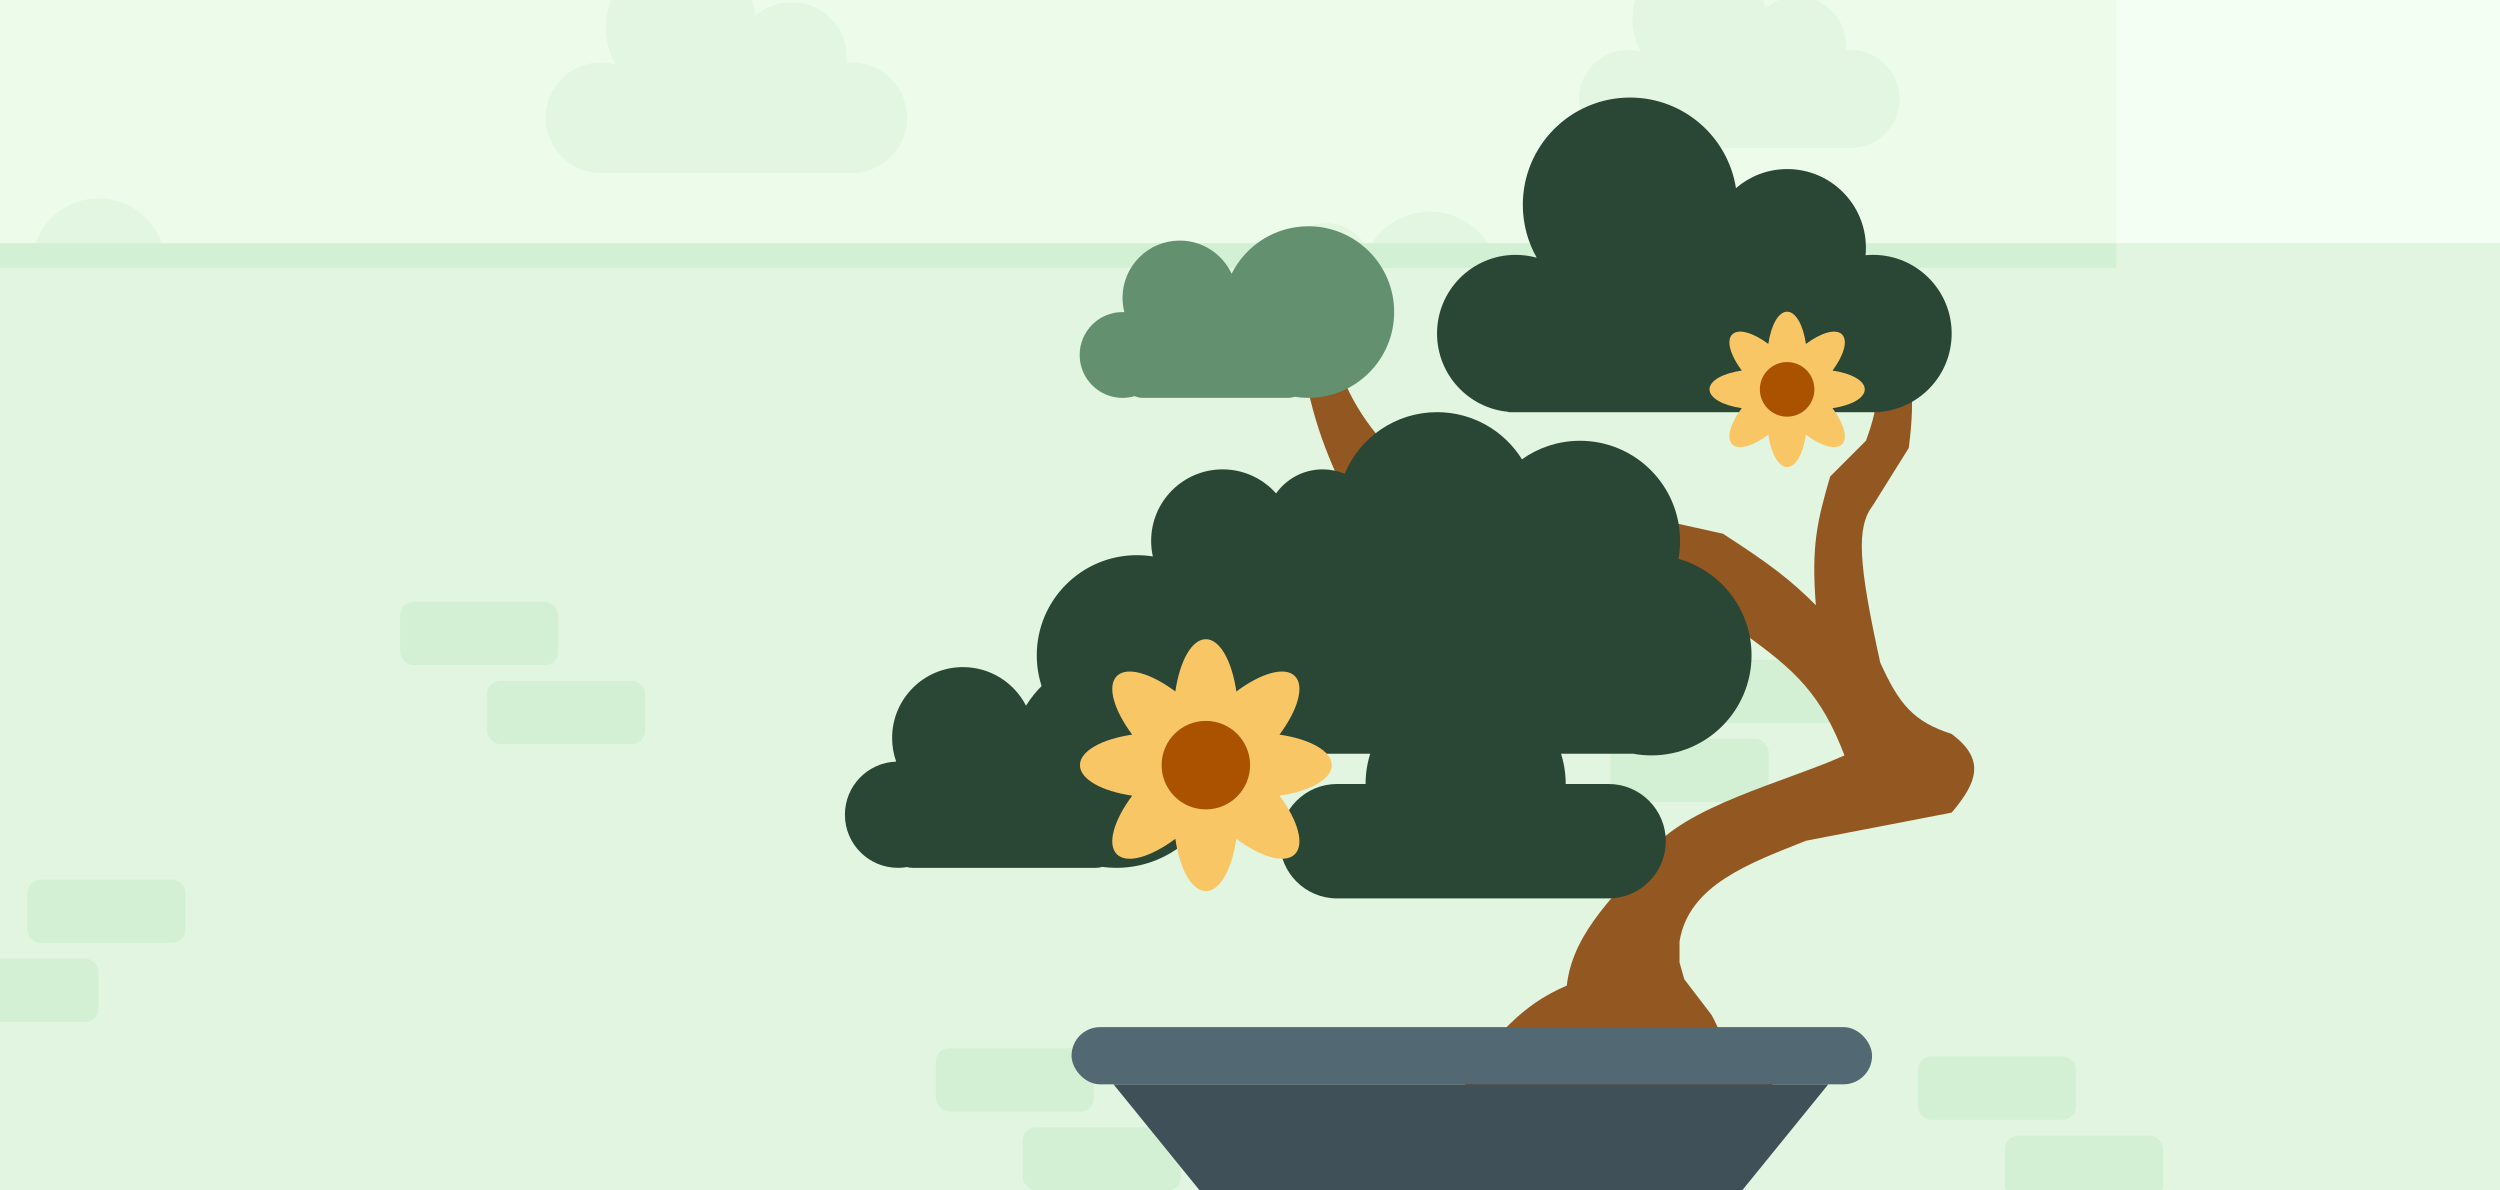 <svg width="1512" height="720" viewBox="0 0 1512 720" fill="none" xmlns="http://www.w3.org/2000/svg">
<rect x="0" y="0" width="1512" height="720" fill="#333333" stroke="none"/>
<g clip-path="url(#clip0_804_3189)">
<rect width="1512" height="720" fill="white"/>
<g clip-path="url(#clip1_804_3189)">
<rect width="1512" height="720" fill="#F3FFF2"/>
<rect opacity="0.4" width="1280" height="192" fill="#E1F5E0"/>
<path opacity="0.8" d="M864.762 128C887.908 128 906.672 146.764 906.672 169.91C906.672 193.056 887.908 211.82 864.762 211.82C861.074 211.82 857.499 211.342 854.092 210.447C852.003 211.33 849.708 211.82 847.298 211.82H791.417C788.409 211.82 785.579 211.059 783.108 209.72C780.343 211.065 777.237 211.82 773.955 211.82C762.382 211.82 753 202.438 753 190.865C753 179.292 762.382 169.91 773.955 169.91C774.251 169.91 774.546 169.918 774.839 169.93C774.261 167.692 773.954 165.345 773.954 162.927C773.954 147.496 786.464 134.986 801.895 134.986C813.134 134.986 822.821 141.623 827.256 151.19C834.132 137.441 848.344 128 864.762 128Z" fill="#E1F5E0"/>
<path opacity="0.8" d="M481.164 212C497.559 212 510.851 225.291 510.851 241.687C510.851 258.082 497.559 271.373 481.164 271.373C478.553 271.373 476.02 271.035 473.607 270.401C472.128 271.027 470.501 271.374 468.794 271.374H429.212C427.08 271.374 425.075 270.834 423.324 269.885C421.366 270.837 419.167 271.372 416.844 271.372C408.646 271.372 402 264.727 402 256.529C402 248.332 408.646 241.686 416.844 241.686C417.053 241.686 417.262 241.691 417.47 241.699C417.061 240.114 416.843 238.452 416.843 236.738C416.843 225.808 425.704 216.947 436.634 216.947C444.595 216.947 451.458 221.649 454.599 228.427C459.469 218.688 469.535 212 481.164 212Z" fill="#E1F5E0"/>
<path opacity="0.8" d="M411.976 -29C434.718 -29 453.565 -12.329 456.968 9.459C462.818 4.413 470.438 1.361 478.771 1.361C497.215 1.361 512.167 16.314 512.167 34.759C512.167 35.834 512.114 36.898 512.015 37.947C513.064 37.848 514.127 37.795 515.202 37.795C533.647 37.795 548.6 52.748 548.6 71.192C548.599 88.613 535.261 102.916 518.239 104.45V104.589H360.361V104.45C343.339 102.916 330 88.614 330 71.192C330 52.748 344.953 37.795 363.397 37.795C366.501 37.795 369.505 38.22 372.356 39.012C368.588 32.381 366.434 24.713 366.434 16.542C366.434 -8.61 386.824 -29 411.976 -29Z" fill="#E1F5E0"/>
<path opacity="0.8" d="M1208.48 147.334C1224.98 147.334 1238.65 159.429 1241.12 175.236C1245.36 171.575 1250.89 169.361 1256.94 169.361C1270.32 169.361 1281.17 180.21 1281.17 193.592C1281.17 194.372 1281.13 195.144 1281.06 195.905C1281.82 195.833 1282.59 195.795 1283.37 195.795C1296.75 195.795 1307.6 206.643 1307.6 220.025C1307.6 232.665 1297.92 243.042 1285.57 244.155V244.257H1171.03V244.155C1158.68 243.043 1149 232.665 1149 220.025C1149 206.643 1159.85 195.795 1173.23 195.795C1175.48 195.795 1177.66 196.103 1179.73 196.678C1177 191.867 1175.43 186.304 1175.43 180.376C1175.43 162.128 1190.23 147.334 1208.48 147.334Z" fill="#E1F5E0"/>
<path opacity="0.8" d="M59.69 120C79.856 120 96.567 134.783 99.584 154.103C104.772 149.628 111.528 146.922 118.917 146.922C135.272 146.922 148.531 160.181 148.531 176.536C148.531 177.49 148.484 178.433 148.396 179.363C149.326 179.275 150.268 179.229 151.222 179.229C167.577 179.229 180.836 192.488 180.836 208.843C180.836 224.29 169.008 236.972 153.915 238.333V238.455H151.298C151.273 238.455 151.247 238.456 151.222 238.456C151.196 238.456 151.171 238.455 151.146 238.455H16.69C16.665 238.455 16.64 238.456 16.614 238.456C16.589 238.456 16.563 238.455 16.538 238.455H13.922V238.333C-1.172 236.973 -13 224.29 -13 208.843C-13 192.488 0.259 179.229 16.614 179.229C19.366 179.229 22.03 179.605 24.559 180.308C21.217 174.428 19.307 167.629 19.307 160.383C19.307 138.08 37.387 120 59.69 120Z" fill="#E1F5E0"/>
<path opacity="0.8" d="M1027.69 -29C1047.86 -29 1064.57 -14.217 1067.58 5.103C1072.77 0.628 1079.53 -2.078 1086.92 -2.078C1103.27 -2.078 1116.53 11.181 1116.53 27.536C1116.53 28.49 1116.48 29.433 1116.4 30.363C1117.33 30.275 1118.27 30.229 1119.22 30.229C1135.58 30.229 1148.84 43.487 1148.84 59.843C1148.84 75.29 1137.01 87.972 1121.92 89.333V89.455H1119.3C1119.27 89.455 1119.25 89.456 1119.22 89.456C1119.2 89.456 1119.17 89.455 1119.15 89.455H984.69C984.665 89.455 984.64 89.456 984.614 89.456C984.589 89.456 984.563 89.455 984.538 89.455H981.922V89.333C966.828 87.973 955 75.29 955 59.843C955 43.487 968.259 30.229 984.614 30.229C987.366 30.229 990.03 30.605 992.559 31.308C989.217 25.428 987.307 18.629 987.307 11.383C987.307 -10.92 1005.39 -29 1027.69 -29Z" fill="#E1F5E0"/>
<path d="M0 147H1512V720H0V147Z" fill="#E1F5E0"/>
<rect opacity="0.5" y="147" width="1280" height="15" fill="#C5ECC8"/>
<g opacity="0.5">
<rect x="242" y="364" width="95.622" height="38.249" rx="8" fill="#C5ECC8"/>
<rect x="294.592" y="411.811" width="95.622" height="38.249" rx="8" fill="#C5ECC8"/>
</g>
<g opacity="0.5">
<rect x="1160" y="639" width="95.622" height="38.249" rx="8" fill="#C5ECC8"/>
<rect x="1212.59" y="686.811" width="95.622" height="38.249" rx="8" fill="#C5ECC8"/>
</g>
<g opacity="0.5">
<rect x="566" y="634" width="95.622" height="38.249" rx="8" fill="#C5ECC8"/>
<rect x="618.592" y="681.811" width="95.622" height="38.249" rx="8" fill="#C5ECC8"/>
</g>
<g opacity="0.5">
<rect x="16.592" y="532" width="95.622" height="38.249" rx="8" fill="#C5ECC8"/>
<rect x="-36" y="579.811" width="95.622" height="38.249" rx="8" fill="#C5ECC8"/>
</g>
<g opacity="0.5">
<rect x="1026.59" y="399" width="95.622" height="38.249" rx="8" fill="#C5ECC8"/>
<rect x="974" y="446.811" width="95.622" height="38.249" rx="8" fill="#C5ECC8"/>
</g>
<path d="M947.592 596.073C917.685 608.955 907.726 626.465 886.086 647.299V686.22H1071.97V642.974C1036.91 630.398 1044.84 631.526 1035.16 613.849L1018.67 592.264L1015.77 582.107V569.455C1021.2 535.129 1058.49 521.955 1092.28 508.465L1180.37 491.465C1195.99 472.987 1200.93 459.373 1180.37 443.894C1157.34 436.51 1148.58 426.015 1137.14 400.648C1124 340.618 1122.42 318.995 1132.82 305.506L1154.43 270.909C1158.65 237.045 1156.26 223.406 1145.79 206.039H1132.82C1136.68 230.185 1137.19 243.567 1128.5 266.584L1106.88 288.207C1099.15 314.781 1095.33 330.125 1098.24 366.051C1083.22 351.025 1071.37 341.728 1042.04 322.804L847.508 279.558C824.299 255.183 814.208 239.212 804.279 206.039L786.987 214.688C793.858 254.983 802.173 276.589 821.57 314.155L1055.01 383.349C1085.62 405.431 1101.19 419.375 1115.53 456.868C1079.83 472.975 1018.12 487.67 997.09 516.084C980.745 539.127 951.519 561.451 947.592 596.073Z" fill="#935722"/>
<path d="M791.311 136.848C819.961 136.848 843.186 160.082 843.186 188.743C843.186 217.404 819.961 240.639 791.311 240.639C788.474 240.639 785.69 240.41 782.977 239.972C781.721 240.403 780.374 240.641 778.971 240.641H691.251C689.471 240.641 687.781 240.26 686.253 239.582C683.926 240.267 681.464 240.638 678.916 240.638C664.591 240.638 652.978 229.02 652.978 214.689C652.978 200.359 664.591 188.742 678.916 188.742C679.281 188.742 679.645 188.751 680.007 188.766C679.293 185.995 678.913 183.089 678.913 180.095C678.913 160.987 694.397 145.498 713.497 145.498C727.407 145.498 739.397 153.715 744.886 165.562C753.397 148.537 770.99 136.848 791.311 136.848Z" fill="#63906F"/>
<path d="M675.188 396.324C710.671 396.324 739.435 425.1 739.436 460.598C739.436 496.095 710.671 524.872 675.188 524.872C672.266 524.872 669.391 524.675 666.573 524.297C665.399 524.668 664.149 524.87 662.853 524.87H551.894C550.735 524.87 549.614 524.711 548.551 524.412C546.787 524.712 544.974 524.871 543.124 524.871C525.382 524.871 511 510.483 511 492.734C511 475.361 524.781 461.21 542.003 460.619C540.42 456.146 539.556 451.334 539.556 446.318C539.556 422.653 558.732 403.469 582.388 403.469C599.016 403.469 613.432 412.949 620.529 426.801C631.855 408.509 652.099 396.324 675.188 396.324Z" fill="#2A4634"/>
<path d="M985.843 59C1018.23 59 1045.06 82.746 1049.91 113.781C1058.24 106.594 1069.08 102.248 1080.95 102.248C1107.21 102.248 1128.5 123.547 1128.5 149.819C1128.5 151.35 1128.42 152.863 1128.28 154.356C1129.78 154.215 1131.29 154.143 1132.82 154.143C1159.08 154.143 1180.37 175.441 1180.37 201.714C1180.37 226.529 1161.38 246.905 1137.14 249.09V249.288H912.353V249.09C888.116 246.905 869.124 226.529 869.123 201.714C869.123 175.441 890.413 154.143 916.675 154.143C921.094 154.143 925.371 154.748 929.43 155.876C924.065 146.432 920.999 135.508 920.999 123.869C921 88.043 950.031 59 985.843 59Z" fill="#2A4634"/>
<path d="M869.124 249.281C890.791 249.281 909.798 260.672 920.49 277.794C930.388 270.735 942.5 266.584 955.582 266.584C989.006 266.584 1016.1 293.691 1016.1 327.129C1016.1 330.84 1015.77 334.473 1015.13 338C1040.63 345.124 1059.33 368.535 1059.33 396.318C1059.33 429.756 1032.24 456.863 998.813 456.863C995.022 456.863 991.312 456.514 987.714 455.847H698.662C695.064 456.514 691.354 456.863 687.563 456.863C654.138 456.863 627.043 429.756 627.043 396.318C627.043 362.88 654.138 335.774 687.563 335.773C690.857 335.773 694.09 336.037 697.241 336.544C696.568 333.512 696.21 330.36 696.21 327.125C696.211 303.241 715.564 283.879 739.439 283.879C752.303 283.879 763.852 289.503 771.771 298.424C778.04 289.62 788.329 283.879 799.958 283.879C804.667 283.879 809.155 284.822 813.247 286.527C822.37 264.654 843.952 249.281 869.124 249.281Z" fill="#2A4634"/>
<path d="M886.414 413.617C919.839 413.617 946.935 440.724 946.935 474.162V474.164H972.86C991.967 474.164 1007.46 489.654 1007.46 508.761C1007.46 527.868 991.967 543.358 972.86 543.358H808.618C789.51 543.358 774.02 527.868 774.02 508.761C774.02 489.654 789.51 474.164 808.617 474.164H825.894V474.162C825.894 440.724 852.99 413.617 886.414 413.617Z" fill="#2A4634"/>
<rect x="648.069" y="621.205" width="484.165" height="34.597" rx="17.299" fill="#526873"/>
<path d="M889.598 725.001H729.649L673.452 655.807H889.598V725.001ZM1105.74 655.807L1049.55 725.001H889.599V655.807H1105.74Z" fill="#3F5058"/>
<path d="M729.295 386.578C737.817 386.579 745.063 399.784 747.74 418.206C762.655 407.073 777.115 402.863 783.141 408.892C789.166 414.92 784.957 429.384 773.828 444.305C792.244 446.983 805.445 454.233 805.445 462.759C805.445 471.284 792.246 478.534 773.83 481.213C784.958 496.134 789.167 510.598 783.141 516.626C777.114 522.654 762.656 518.443 747.74 507.309C745.063 525.732 737.817 538.939 729.295 538.939C720.773 538.939 713.525 525.733 710.848 507.31C695.933 518.443 681.474 522.654 675.448 516.626C669.423 510.598 673.632 496.134 684.76 481.213C666.345 478.534 653.146 471.284 653.146 462.759C653.146 454.234 666.346 446.983 684.761 444.305C673.633 429.384 669.423 414.919 675.449 408.891C681.475 402.863 695.934 407.074 710.848 418.206C713.525 399.783 720.773 386.578 729.295 386.578Z" fill="#F9C665"/>
<ellipse cx="729.296" cy="462.758" rx="26.755" ry="26.766" fill="#AA5200"/>
<path d="M1080.85 188.508C1086.11 188.509 1090.58 196.65 1092.23 208.009C1101.42 201.144 1110.34 198.548 1114.06 202.266C1117.77 205.983 1115.18 214.902 1108.31 224.104C1119.67 225.755 1127.81 230.226 1127.81 235.483C1127.81 240.74 1119.67 245.211 1108.32 246.863C1115.18 256.064 1117.78 264.982 1114.06 268.699C1110.34 272.417 1101.43 269.82 1092.23 262.953C1090.58 274.317 1086.11 282.463 1080.85 282.464C1075.6 282.464 1071.13 274.318 1069.48 262.955C1060.28 269.821 1051.36 272.419 1047.65 268.701C1043.93 264.984 1046.53 256.064 1053.39 246.863C1042.03 245.211 1033.9 240.74 1033.9 235.483C1033.9 230.226 1042.04 225.755 1053.39 224.104C1046.53 214.902 1043.93 205.982 1047.65 202.264C1051.37 198.547 1060.28 201.142 1069.48 208.006C1071.13 196.648 1075.6 188.508 1080.85 188.508Z" fill="#F9C665"/>
<ellipse cx="1080.85" cy="235.486" rx="16.499" ry="16.506" fill="#AA5200"/>
</g>
</g>
<defs>
<clipPath id="clip0_804_3189">
<rect width="1512" height="720" fill="white"/>
</clipPath>
<clipPath id="clip1_804_3189">
<rect width="1512" height="720" fill="white"/>
</clipPath>
</defs>
</svg>
